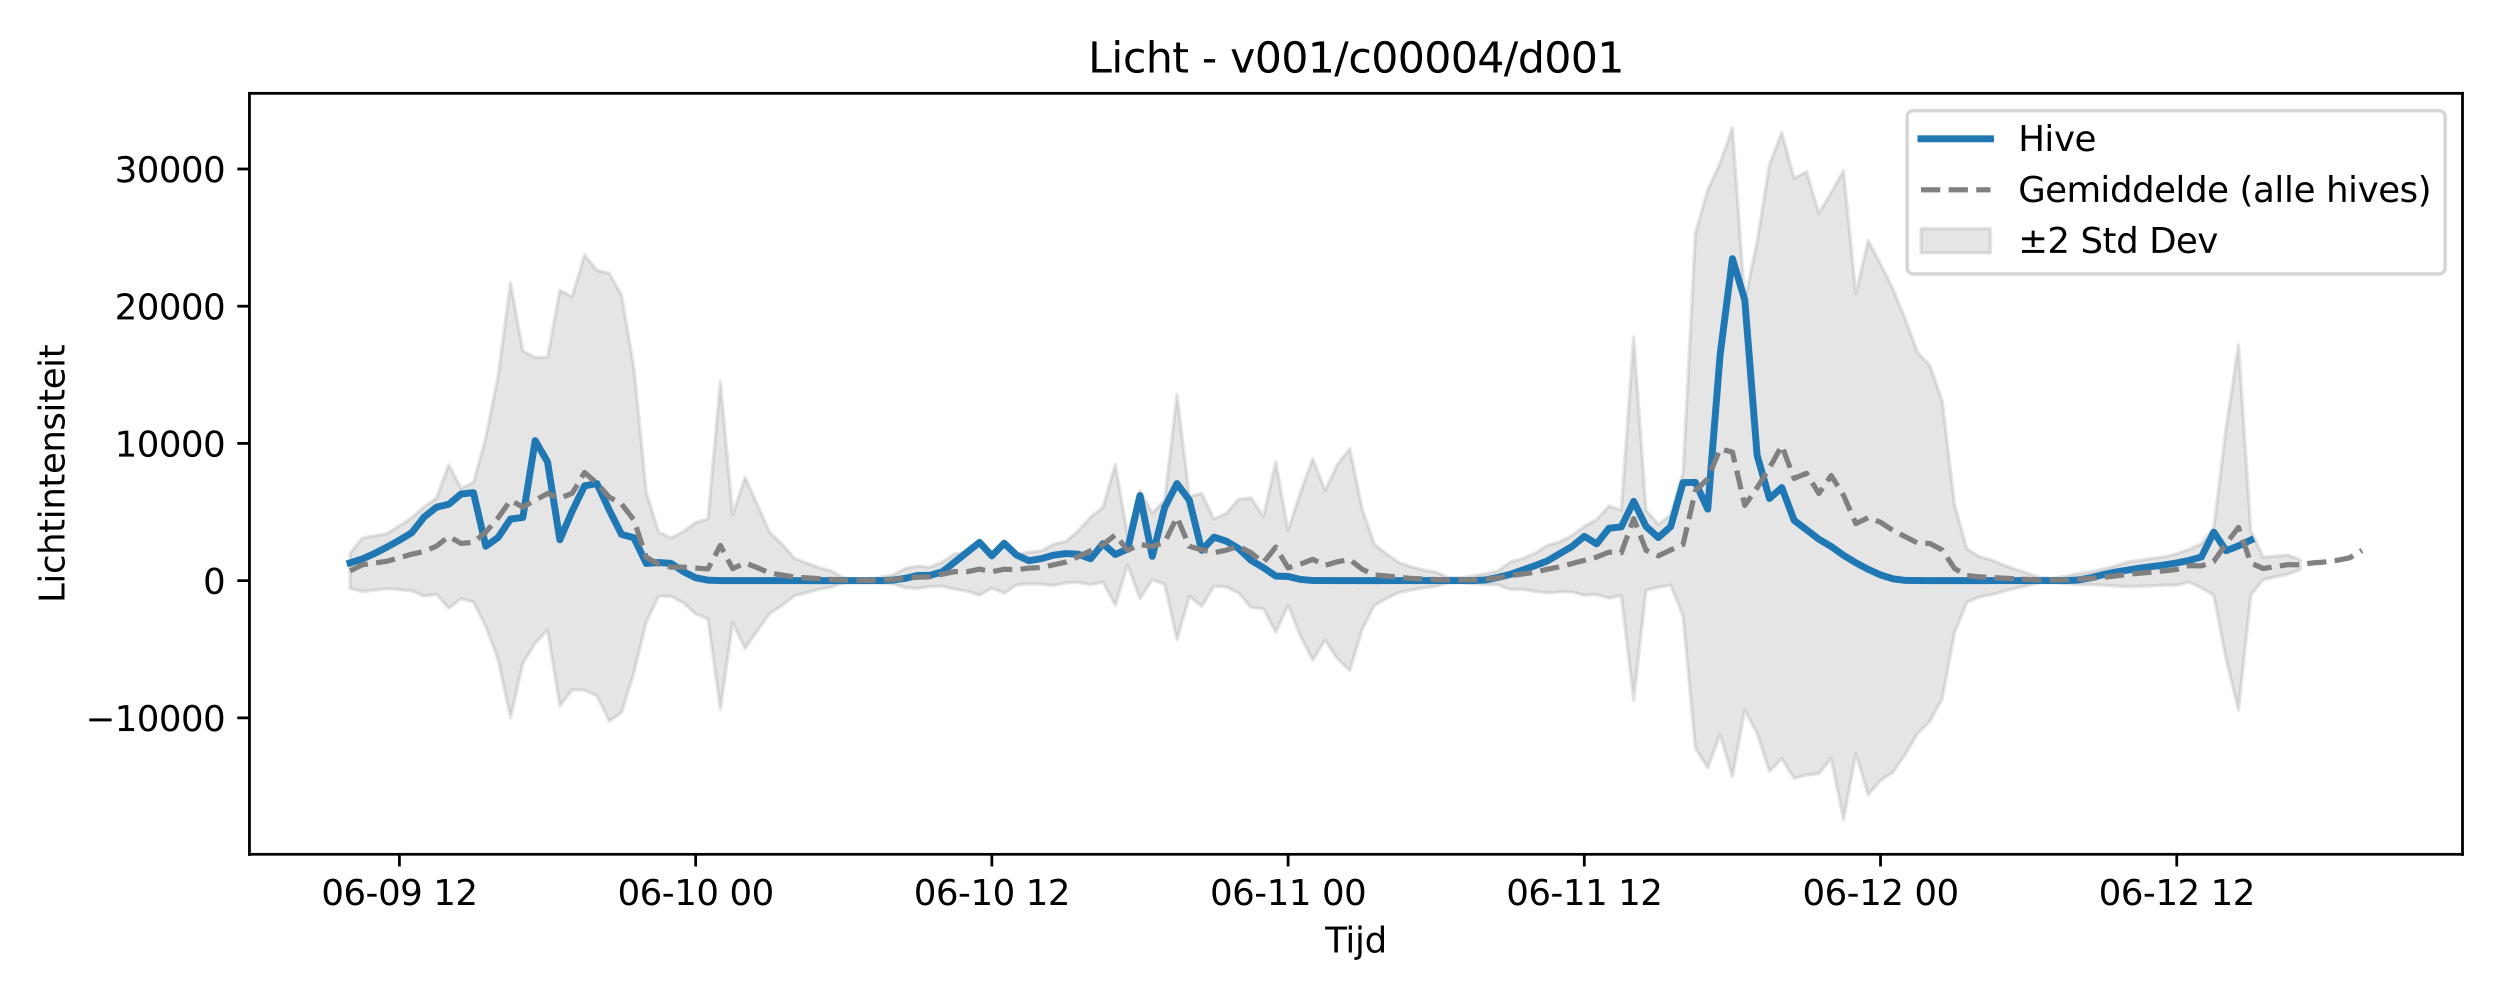 <?xml version="1.0" encoding="utf-8" standalone="no"?>
<!DOCTYPE svg PUBLIC "-//W3C//DTD SVG 1.1//EN"
  "http://www.w3.org/Graphics/SVG/1.1/DTD/svg11.dtd">
<svg xmlns:xlink="http://www.w3.org/1999/xlink" width="720pt" height="288pt" viewBox="0 0 720 288" xmlns="http://www.w3.org/2000/svg" version="1.1">
 <defs>
  <style type="text/css">*{stroke-linejoin: round; stroke-linecap: butt}</style>
 </defs>
 <g id="figure_1">
  <g id="patch_1">
   <path d="M 0 288 
L 720 288 
L 720 0 
L 0 0 
z
" style="fill: #ffffff"/>
  </g>
  <g id="axes_1">
   <g id="patch_2">
    <path d="M 71.84 246.04 
L 709.2 246.04 
L 709.2 26.88 
L 71.84 26.88 
z
" style="fill: #ffffff"/>
   </g>
   <g id="FillBetweenPolyCollection_1">
    <defs>
     <path id="mada07ff67b" d="M 100.811 -128.618 
L 100.811 -118.553 
L 104.366 -117.66 
L 107.92 -118.062 
L 111.475 -118.404 
L 115.03 -118.17 
L 118.584 -117.842 
L 122.139 -116.323 
L 125.694 -116.858 
L 129.249 -112.813 
L 132.803 -115.601 
L 136.358 -114.621 
L 139.913 -107.516 
L 143.467 -98.007 
L 147.022 -81.301 
L 150.577 -96.968 
L 154.132 -102.759 
L 157.686 -106.575 
L 161.241 -84.689 
L 164.796 -89.339 
L 168.35 -89.216 
L 171.905 -87.573 
L 175.46 -80.332 
L 179.015 -82.809 
L 182.569 -94.296 
L 186.124 -108.825 
L 189.679 -116.256 
L 193.233 -116.268 
L 196.788 -114.409 
L 200.343 -111.232 
L 203.898 -109.732 
L 207.452 -83.785 
L 211.007 -108.635 
L 214.562 -101.252 
L 218.116 -106.351 
L 221.671 -111.32 
L 225.226 -113.618 
L 228.781 -116.384 
L 232.335 -117.323 
L 235.89 -118.284 
L 239.445 -118.949 
L 242.999 -120.265 
L 246.554 -120.665 
L 250.109 -120.515 
L 253.664 -120.106 
L 257.218 -119.78 
L 260.773 -118.713 
L 264.328 -118.544 
L 267.882 -119.074 
L 271.437 -119.181 
L 274.992 -118.316 
L 278.547 -117.759 
L 282.101 -116.568 
L 285.656 -118.663 
L 289.211 -117.148 
L 292.765 -119.533 
L 296.32 -119.796 
L 299.875 -119.753 
L 303.43 -119.366 
L 306.984 -120.15 
L 310.539 -120.284 
L 314.094 -119.636 
L 317.648 -120.352 
L 321.203 -113.669 
L 324.758 -125.321 
L 328.313 -115.589 
L 331.867 -120.995 
L 335.422 -119.711 
L 338.977 -103.768 
L 342.531 -116.313 
L 346.086 -113.395 
L 349.641 -119.156 
L 353.196 -118.956 
L 356.75 -117.203 
L 360.305 -112.973 
L 363.86 -112.69 
L 367.414 -105.928 
L 370.969 -113.674 
L 374.524 -104.868 
L 378.079 -97.905 
L 381.633 -103.635 
L 385.188 -98.203 
L 388.743 -94.904 
L 392.297 -106.728 
L 395.852 -113.658 
L 399.407 -115.709 
L 402.961 -117.357 
L 406.516 -118.071 
L 410.071 -118.718 
L 413.626 -119.13 
L 417.18 -120.244 
L 420.735 -120.297 
L 424.29 -119.891 
L 427.844 -119.635 
L 431.399 -119.537 
L 434.954 -118.25 
L 438.509 -118.256 
L 442.063 -117.683 
L 445.618 -117.222 
L 449.173 -117.522 
L 452.727 -117.557 
L 456.282 -116.569 
L 459.837 -116.745 
L 463.392 -115.696 
L 466.946 -116.514 
L 470.501 -86.362 
L 474.056 -118.044 
L 477.61 -118.854 
L 481.165 -119.461 
L 484.72 -110.591 
L 488.275 -72.503 
L 491.829 -66.881 
L 495.384 -76.47 
L 498.939 -64.392 
L 502.493 -83.495 
L 506.048 -76.757 
L 509.603 -65.857 
L 513.158 -69.492 
L 516.712 -63.813 
L 520.267 -64.791 
L 523.822 -65.173 
L 527.376 -69.572 
L 530.931 -51.922 
L 534.486 -70.927 
L 538.041 -59.123 
L 541.595 -63.233 
L 545.15 -65.597 
L 548.705 -70.747 
L 552.259 -76.752 
L 555.814 -80.268 
L 559.369 -86.766 
L 562.924 -105.938 
L 566.478 -114.533 
L 570.033 -116.061 
L 573.588 -116.709 
L 577.142 -117.748 
L 580.697 -118.6 
L 584.252 -119.431 
L 587.807 -120.247 
L 591.361 -120.376 
L 594.916 -119.915 
L 598.471 -119.635 
L 602.025 -119.608 
L 605.58 -119.455 
L 609.135 -119.24 
L 612.69 -119.054 
L 616.244 -119.139 
L 619.799 -119.262 
L 623.354 -119.507 
L 626.908 -119.439 
L 630.463 -120.391 
L 634.018 -118.659 
L 637.573 -116.569 
L 641.127 -98.083 
L 644.682 -83.537 
L 648.237 -116.624 
L 651.791 -121.048 
L 655.346 -121.898 
L 658.901 -122.577 
L 662.456 -123.984 
L 662.456 -126.732 
L 662.456 -126.732 
L 658.901 -128.166 
L 655.346 -127.836 
L 651.791 -127.497 
L 648.237 -135.08 
L 644.682 -188.688 
L 641.127 -164.806 
L 637.573 -136.071 
L 634.018 -131.391 
L 630.463 -129.813 
L 626.908 -128.544 
L 623.354 -127.644 
L 619.799 -127.197 
L 616.244 -126.594 
L 612.69 -126.119 
L 609.135 -124.944 
L 605.58 -124.093 
L 602.025 -123.247 
L 598.471 -122.781 
L 594.916 -122.061 
L 591.361 -121.453 
L 587.807 -121.613 
L 584.252 -122.753 
L 580.697 -123.965 
L 577.142 -125.214 
L 573.588 -126.737 
L 570.033 -127.687 
L 566.478 -129.929 
L 562.924 -142.568 
L 559.369 -172.483 
L 555.814 -182.667 
L 552.259 -186.506 
L 548.705 -196.104 
L 545.15 -204.88 
L 541.595 -211.941 
L 538.041 -218.704 
L 534.486 -203.494 
L 530.931 -238.794 
L 527.376 -232.511 
L 523.822 -226.569 
L 520.267 -238.579 
L 516.712 -236.599 
L 513.158 -249.809 
L 509.603 -240.629 
L 506.048 -218.347 
L 502.493 -201.383 
L 498.939 -251.158 
L 495.384 -241.03 
L 491.829 -233.328 
L 488.275 -220.851 
L 484.72 -151.782 
L 481.165 -139.776 
L 477.61 -136.964 
L 474.056 -141.01 
L 470.501 -190.943 
L 466.946 -141.087 
L 463.392 -142.257 
L 459.837 -138.391 
L 456.282 -136.416 
L 452.727 -133.79 
L 449.173 -131.968 
L 445.618 -130.89 
L 442.063 -128.692 
L 438.509 -127.137 
L 434.954 -126.167 
L 431.399 -123.507 
L 427.844 -122.76 
L 424.29 -122.122 
L 420.735 -121.555 
L 417.18 -121.651 
L 413.626 -123.2 
L 410.071 -123.793 
L 406.516 -124.74 
L 402.961 -125.947 
L 399.407 -128.44 
L 395.852 -131.211 
L 392.297 -141.386 
L 388.743 -158.827 
L 385.188 -154.246 
L 381.633 -146.726 
L 378.079 -155.893 
L 374.524 -146.22 
L 370.969 -135.236 
L 367.414 -154.937 
L 363.86 -139.243 
L 360.305 -144.595 
L 356.75 -144.249 
L 353.196 -140.149 
L 349.641 -138.518 
L 346.086 -145.912 
L 342.531 -144.991 
L 338.977 -174.309 
L 335.422 -143.999 
L 331.867 -140.229 
L 328.313 -146.783 
L 324.758 -133.711 
L 321.203 -154.253 
L 317.648 -141.842 
L 314.094 -139.089 
L 310.539 -135.083 
L 306.984 -132.103 
L 303.43 -131.243 
L 299.875 -129.313 
L 296.32 -128.977 
L 292.765 -128.276 
L 289.211 -130.97 
L 285.656 -128.018 
L 282.101 -131.621 
L 278.547 -128.949 
L 274.992 -128.46 
L 271.437 -126.133 
L 267.882 -124.674 
L 264.328 -124.971 
L 260.773 -124.327 
L 257.218 -122.395 
L 253.664 -121.778 
L 250.109 -121.162 
L 246.554 -120.973 
L 242.999 -121.556 
L 239.445 -123.54 
L 235.89 -124.545 
L 232.335 -125.837 
L 228.781 -127.213 
L 225.226 -131.268 
L 221.671 -134.643 
L 218.116 -142.66 
L 214.562 -150.548 
L 211.007 -139.777 
L 207.452 -178.04 
L 203.898 -138.544 
L 200.343 -137.52 
L 196.788 -134.947 
L 193.233 -133.043 
L 189.679 -134.782 
L 186.124 -146.193 
L 182.569 -182.143 
L 179.015 -202.944 
L 175.46 -209.273 
L 171.905 -210.144 
L 168.35 -214.612 
L 164.796 -202.549 
L 161.241 -204.363 
L 157.686 -185.18 
L 154.132 -184.973 
L 150.577 -186.962 
L 147.022 -206.527 
L 143.467 -179.765 
L 139.913 -162.011 
L 136.358 -148.994 
L 132.803 -147.387 
L 129.249 -154.165 
L 125.694 -144.556 
L 122.139 -142.025 
L 118.584 -138.918 
L 115.03 -136.577 
L 111.475 -134.333 
L 107.92 -133.733 
L 104.366 -133.042 
L 100.811 -128.618 
z
" style="stroke: #808080; stroke-opacity: 0.2"/>
    </defs>
    <g clip-path="url(#p027ef85bd9)">
     <use xlink:href="#mada07ff67b" x="0" y="288" style="fill: #808080; fill-opacity: 0.2; stroke: #808080; stroke-opacity: 0.2"/>
    </g>
   </g>
   <g id="matplotlib.axis_1">
    <g id="xtick_1">
     <g id="line2d_1">
      <defs>
       <path id="m62db9a29a4" d="M 0 0 
L 0 3.5 
" style="stroke: #000000; stroke-width: 0.8"/>
      </defs>
      <g>
       <use xlink:href="#m62db9a29a4" x="115.03" y="246.04" style="stroke: #000000; stroke-width: 0.8"/>
      </g>
     </g>
     <g id="text_1">
      <!-- 06-09 12 -->
      <g transform="translate(92.549 260.638) scale(0.1 -0.1)">
       <defs>
        <path id="DejaVuSans-30" d="M 2034 4250 
Q 1547 4250 1301 3770 
Q 1056 3291 1056 2328 
Q 1056 1369 1301 889 
Q 1547 409 2034 409 
Q 2525 409 2770 889 
Q 3016 1369 3016 2328 
Q 3016 3291 2770 3770 
Q 2525 4250 2034 4250 
z
M 2034 4750 
Q 2819 4750 3233 4129 
Q 3647 3509 3647 2328 
Q 3647 1150 3233 529 
Q 2819 -91 2034 -91 
Q 1250 -91 836 529 
Q 422 1150 422 2328 
Q 422 3509 836 4129 
Q 1250 4750 2034 4750 
z
" transform="scale(0.016)"/>
        <path id="DejaVuSans-36" d="M 2113 2584 
Q 1688 2584 1439 2293 
Q 1191 2003 1191 1497 
Q 1191 994 1439 701 
Q 1688 409 2113 409 
Q 2538 409 2786 701 
Q 3034 994 3034 1497 
Q 3034 2003 2786 2293 
Q 2538 2584 2113 2584 
z
M 3366 4563 
L 3366 3988 
Q 3128 4100 2886 4159 
Q 2644 4219 2406 4219 
Q 1781 4219 1451 3797 
Q 1122 3375 1075 2522 
Q 1259 2794 1537 2939 
Q 1816 3084 2150 3084 
Q 2853 3084 3261 2657 
Q 3669 2231 3669 1497 
Q 3669 778 3244 343 
Q 2819 -91 2113 -91 
Q 1303 -91 875 529 
Q 447 1150 447 2328 
Q 447 3434 972 4092 
Q 1497 4750 2381 4750 
Q 2619 4750 2861 4703 
Q 3103 4656 3366 4563 
z
" transform="scale(0.016)"/>
        <path id="DejaVuSans-2d" d="M 313 2009 
L 1997 2009 
L 1997 1497 
L 313 1497 
L 313 2009 
z
" transform="scale(0.016)"/>
        <path id="DejaVuSans-39" d="M 703 97 
L 703 672 
Q 941 559 1184 500 
Q 1428 441 1663 441 
Q 2288 441 2617 861 
Q 2947 1281 2994 2138 
Q 2813 1869 2534 1725 
Q 2256 1581 1919 1581 
Q 1219 1581 811 2004 
Q 403 2428 403 3163 
Q 403 3881 828 4315 
Q 1253 4750 1959 4750 
Q 2769 4750 3195 4129 
Q 3622 3509 3622 2328 
Q 3622 1225 3098 567 
Q 2575 -91 1691 -91 
Q 1453 -91 1209 -44 
Q 966 3 703 97 
z
M 1959 2075 
Q 2384 2075 2632 2365 
Q 2881 2656 2881 3163 
Q 2881 3666 2632 3958 
Q 2384 4250 1959 4250 
Q 1534 4250 1286 3958 
Q 1038 3666 1038 3163 
Q 1038 2656 1286 2365 
Q 1534 2075 1959 2075 
z
" transform="scale(0.016)"/>
        <path id="DejaVuSans-20" transform="scale(0.016)"/>
        <path id="DejaVuSans-31" d="M 794 531 
L 1825 531 
L 1825 4091 
L 703 3866 
L 703 4441 
L 1819 4666 
L 2450 4666 
L 2450 531 
L 3481 531 
L 3481 0 
L 794 0 
L 794 531 
z
" transform="scale(0.016)"/>
        <path id="DejaVuSans-32" d="M 1228 531 
L 3431 531 
L 3431 0 
L 469 0 
L 469 531 
Q 828 903 1448 1529 
Q 2069 2156 2228 2338 
Q 2531 2678 2651 2914 
Q 2772 3150 2772 3378 
Q 2772 3750 2511 3984 
Q 2250 4219 1831 4219 
Q 1534 4219 1204 4116 
Q 875 4013 500 3803 
L 500 4441 
Q 881 4594 1212 4672 
Q 1544 4750 1819 4750 
Q 2544 4750 2975 4387 
Q 3406 4025 3406 3419 
Q 3406 3131 3298 2873 
Q 3191 2616 2906 2266 
Q 2828 2175 2409 1742 
Q 1991 1309 1228 531 
z
" transform="scale(0.016)"/>
       </defs>
       <use xlink:href="#DejaVuSans-30"/>
       <use xlink:href="#DejaVuSans-36" transform="translate(63.623 0)"/>
       <use xlink:href="#DejaVuSans-2d" transform="translate(127.246 0)"/>
       <use xlink:href="#DejaVuSans-30" transform="translate(163.33 0)"/>
       <use xlink:href="#DejaVuSans-39" transform="translate(226.953 0)"/>
       <use xlink:href="#DejaVuSans-20" transform="translate(290.576 0)"/>
       <use xlink:href="#DejaVuSans-31" transform="translate(322.363 0)"/>
       <use xlink:href="#DejaVuSans-32" transform="translate(385.986 0)"/>
      </g>
     </g>
    </g>
    <g id="xtick_2">
     <g id="line2d_2">
      <g>
       <use xlink:href="#m62db9a29a4" x="200.343" y="246.04" style="stroke: #000000; stroke-width: 0.8"/>
      </g>
     </g>
     <g id="text_2">
      <!-- 06-10 00 -->
      <g transform="translate(177.862 260.638) scale(0.1 -0.1)">
       <use xlink:href="#DejaVuSans-30"/>
       <use xlink:href="#DejaVuSans-36" transform="translate(63.623 0)"/>
       <use xlink:href="#DejaVuSans-2d" transform="translate(127.246 0)"/>
       <use xlink:href="#DejaVuSans-31" transform="translate(163.33 0)"/>
       <use xlink:href="#DejaVuSans-30" transform="translate(226.953 0)"/>
       <use xlink:href="#DejaVuSans-20" transform="translate(290.576 0)"/>
       <use xlink:href="#DejaVuSans-30" transform="translate(322.363 0)"/>
       <use xlink:href="#DejaVuSans-30" transform="translate(385.986 0)"/>
      </g>
     </g>
    </g>
    <g id="xtick_3">
     <g id="line2d_3">
      <g>
       <use xlink:href="#m62db9a29a4" x="285.656" y="246.04" style="stroke: #000000; stroke-width: 0.8"/>
      </g>
     </g>
     <g id="text_3">
      <!-- 06-10 12 -->
      <g transform="translate(263.176 260.638) scale(0.1 -0.1)">
       <use xlink:href="#DejaVuSans-30"/>
       <use xlink:href="#DejaVuSans-36" transform="translate(63.623 0)"/>
       <use xlink:href="#DejaVuSans-2d" transform="translate(127.246 0)"/>
       <use xlink:href="#DejaVuSans-31" transform="translate(163.33 0)"/>
       <use xlink:href="#DejaVuSans-30" transform="translate(226.953 0)"/>
       <use xlink:href="#DejaVuSans-20" transform="translate(290.576 0)"/>
       <use xlink:href="#DejaVuSans-31" transform="translate(322.363 0)"/>
       <use xlink:href="#DejaVuSans-32" transform="translate(385.986 0)"/>
      </g>
     </g>
    </g>
    <g id="xtick_4">
     <g id="line2d_4">
      <g>
       <use xlink:href="#m62db9a29a4" x="370.969" y="246.04" style="stroke: #000000; stroke-width: 0.8"/>
      </g>
     </g>
     <g id="text_4">
      <!-- 06-11 00 -->
      <g transform="translate(348.489 260.638) scale(0.1 -0.1)">
       <use xlink:href="#DejaVuSans-30"/>
       <use xlink:href="#DejaVuSans-36" transform="translate(63.623 0)"/>
       <use xlink:href="#DejaVuSans-2d" transform="translate(127.246 0)"/>
       <use xlink:href="#DejaVuSans-31" transform="translate(163.33 0)"/>
       <use xlink:href="#DejaVuSans-31" transform="translate(226.953 0)"/>
       <use xlink:href="#DejaVuSans-20" transform="translate(290.576 0)"/>
       <use xlink:href="#DejaVuSans-30" transform="translate(322.363 0)"/>
       <use xlink:href="#DejaVuSans-30" transform="translate(385.986 0)"/>
      </g>
     </g>
    </g>
    <g id="xtick_5">
     <g id="line2d_5">
      <g>
       <use xlink:href="#m62db9a29a4" x="456.282" y="246.04" style="stroke: #000000; stroke-width: 0.8"/>
      </g>
     </g>
     <g id="text_5">
      <!-- 06-11 12 -->
      <g transform="translate(433.802 260.638) scale(0.1 -0.1)">
       <use xlink:href="#DejaVuSans-30"/>
       <use xlink:href="#DejaVuSans-36" transform="translate(63.623 0)"/>
       <use xlink:href="#DejaVuSans-2d" transform="translate(127.246 0)"/>
       <use xlink:href="#DejaVuSans-31" transform="translate(163.33 0)"/>
       <use xlink:href="#DejaVuSans-31" transform="translate(226.953 0)"/>
       <use xlink:href="#DejaVuSans-20" transform="translate(290.576 0)"/>
       <use xlink:href="#DejaVuSans-31" transform="translate(322.363 0)"/>
       <use xlink:href="#DejaVuSans-32" transform="translate(385.986 0)"/>
      </g>
     </g>
    </g>
    <g id="xtick_6">
     <g id="line2d_6">
      <g>
       <use xlink:href="#m62db9a29a4" x="541.595" y="246.04" style="stroke: #000000; stroke-width: 0.8"/>
      </g>
     </g>
     <g id="text_6">
      <!-- 06-12 00 -->
      <g transform="translate(519.115 260.638) scale(0.1 -0.1)">
       <use xlink:href="#DejaVuSans-30"/>
       <use xlink:href="#DejaVuSans-36" transform="translate(63.623 0)"/>
       <use xlink:href="#DejaVuSans-2d" transform="translate(127.246 0)"/>
       <use xlink:href="#DejaVuSans-31" transform="translate(163.33 0)"/>
       <use xlink:href="#DejaVuSans-32" transform="translate(226.953 0)"/>
       <use xlink:href="#DejaVuSans-20" transform="translate(290.576 0)"/>
       <use xlink:href="#DejaVuSans-30" transform="translate(322.363 0)"/>
       <use xlink:href="#DejaVuSans-30" transform="translate(385.986 0)"/>
      </g>
     </g>
    </g>
    <g id="xtick_7">
     <g id="line2d_7">
      <g>
       <use xlink:href="#m62db9a29a4" x="626.908" y="246.04" style="stroke: #000000; stroke-width: 0.8"/>
      </g>
     </g>
     <g id="text_7">
      <!-- 06-12 12 -->
      <g transform="translate(604.428 260.638) scale(0.1 -0.1)">
       <use xlink:href="#DejaVuSans-30"/>
       <use xlink:href="#DejaVuSans-36" transform="translate(63.623 0)"/>
       <use xlink:href="#DejaVuSans-2d" transform="translate(127.246 0)"/>
       <use xlink:href="#DejaVuSans-31" transform="translate(163.33 0)"/>
       <use xlink:href="#DejaVuSans-32" transform="translate(226.953 0)"/>
       <use xlink:href="#DejaVuSans-20" transform="translate(290.576 0)"/>
       <use xlink:href="#DejaVuSans-31" transform="translate(322.363 0)"/>
       <use xlink:href="#DejaVuSans-32" transform="translate(385.986 0)"/>
      </g>
     </g>
    </g>
    <g id="text_8">
     <!-- Tijd -->
     <g transform="translate(381.67 274.317) scale(0.1 -0.1)">
      <defs>
       <path id="DejaVuSans-54" d="M -19 4666 
L 3928 4666 
L 3928 4134 
L 2272 4134 
L 2272 0 
L 1638 0 
L 1638 4134 
L -19 4134 
L -19 4666 
z
" transform="scale(0.016)"/>
       <path id="DejaVuSans-69" d="M 603 3500 
L 1178 3500 
L 1178 0 
L 603 0 
L 603 3500 
z
M 603 4863 
L 1178 4863 
L 1178 4134 
L 603 4134 
L 603 4863 
z
" transform="scale(0.016)"/>
       <path id="DejaVuSans-6a" d="M 603 3500 
L 1178 3500 
L 1178 -63 
Q 1178 -731 923 -1031 
Q 669 -1331 103 -1331 
L -116 -1331 
L -116 -844 
L 38 -844 
Q 366 -844 484 -692 
Q 603 -541 603 -63 
L 603 3500 
z
M 603 4863 
L 1178 4863 
L 1178 4134 
L 603 4134 
L 603 4863 
z
" transform="scale(0.016)"/>
       <path id="DejaVuSans-64" d="M 2906 2969 
L 2906 4863 
L 3481 4863 
L 3481 0 
L 2906 0 
L 2906 525 
Q 2725 213 2448 61 
Q 2172 -91 1784 -91 
Q 1150 -91 751 415 
Q 353 922 353 1747 
Q 353 2572 751 3078 
Q 1150 3584 1784 3584 
Q 2172 3584 2448 3432 
Q 2725 3281 2906 2969 
z
M 947 1747 
Q 947 1113 1208 752 
Q 1469 391 1925 391 
Q 2381 391 2643 752 
Q 2906 1113 2906 1747 
Q 2906 2381 2643 2742 
Q 2381 3103 1925 3103 
Q 1469 3103 1208 2742 
Q 947 2381 947 1747 
z
" transform="scale(0.016)"/>
      </defs>
      <use xlink:href="#DejaVuSans-54"/>
      <use xlink:href="#DejaVuSans-69" transform="translate(57.959 0)"/>
      <use xlink:href="#DejaVuSans-6a" transform="translate(85.742 0)"/>
      <use xlink:href="#DejaVuSans-64" transform="translate(113.525 0)"/>
     </g>
    </g>
   </g>
   <g id="matplotlib.axis_2">
    <g id="ytick_1">
     <g id="line2d_8">
      <defs>
       <path id="mab4de770a0" d="M 0 0 
L -3.5 0 
" style="stroke: #000000; stroke-width: 0.8"/>
      </defs>
      <g>
       <use xlink:href="#mab4de770a0" x="71.84" y="206.743" style="stroke: #000000; stroke-width: 0.8"/>
      </g>
     </g>
     <g id="text_9">
      <!-- −10000 -->
      <g transform="translate(24.648 210.542) scale(0.1 -0.1)">
       <defs>
        <path id="DejaVuSans-2212" d="M 678 2272 
L 4684 2272 
L 4684 1741 
L 678 1741 
L 678 2272 
z
" transform="scale(0.016)"/>
       </defs>
       <use xlink:href="#DejaVuSans-2212"/>
       <use xlink:href="#DejaVuSans-31" transform="translate(83.789 0)"/>
       <use xlink:href="#DejaVuSans-30" transform="translate(147.412 0)"/>
       <use xlink:href="#DejaVuSans-30" transform="translate(211.035 0)"/>
       <use xlink:href="#DejaVuSans-30" transform="translate(274.658 0)"/>
       <use xlink:href="#DejaVuSans-30" transform="translate(338.281 0)"/>
      </g>
     </g>
    </g>
    <g id="ytick_2">
     <g id="line2d_9">
      <g>
       <use xlink:href="#mab4de770a0" x="71.84" y="167.224" style="stroke: #000000; stroke-width: 0.8"/>
      </g>
     </g>
     <g id="text_10">
      <!-- 0 -->
      <g transform="translate(58.477 171.024) scale(0.1 -0.1)">
       <use xlink:href="#DejaVuSans-30"/>
      </g>
     </g>
    </g>
    <g id="ytick_3">
     <g id="line2d_10">
      <g>
       <use xlink:href="#mab4de770a0" x="71.84" y="127.706" style="stroke: #000000; stroke-width: 0.8"/>
      </g>
     </g>
     <g id="text_11">
      <!-- 10000 -->
      <g transform="translate(33.028 131.505) scale(0.1 -0.1)">
       <use xlink:href="#DejaVuSans-31"/>
       <use xlink:href="#DejaVuSans-30" transform="translate(63.623 0)"/>
       <use xlink:href="#DejaVuSans-30" transform="translate(127.246 0)"/>
       <use xlink:href="#DejaVuSans-30" transform="translate(190.869 0)"/>
       <use xlink:href="#DejaVuSans-30" transform="translate(254.492 0)"/>
      </g>
     </g>
    </g>
    <g id="ytick_4">
     <g id="line2d_11">
      <g>
       <use xlink:href="#mab4de770a0" x="71.84" y="88.187" style="stroke: #000000; stroke-width: 0.8"/>
      </g>
     </g>
     <g id="text_12">
      <!-- 20000 -->
      <g transform="translate(33.028 91.986) scale(0.1 -0.1)">
       <use xlink:href="#DejaVuSans-32"/>
       <use xlink:href="#DejaVuSans-30" transform="translate(63.623 0)"/>
       <use xlink:href="#DejaVuSans-30" transform="translate(127.246 0)"/>
       <use xlink:href="#DejaVuSans-30" transform="translate(190.869 0)"/>
       <use xlink:href="#DejaVuSans-30" transform="translate(254.492 0)"/>
      </g>
     </g>
    </g>
    <g id="ytick_5">
     <g id="line2d_12">
      <g>
       <use xlink:href="#mab4de770a0" x="71.84" y="48.669" style="stroke: #000000; stroke-width: 0.8"/>
      </g>
     </g>
     <g id="text_13">
      <!-- 30000 -->
      <g transform="translate(33.028 52.468) scale(0.1 -0.1)">
       <defs>
        <path id="DejaVuSans-33" d="M 2597 2516 
Q 3050 2419 3304 2112 
Q 3559 1806 3559 1356 
Q 3559 666 3084 287 
Q 2609 -91 1734 -91 
Q 1441 -91 1130 -33 
Q 819 25 488 141 
L 488 750 
Q 750 597 1062 519 
Q 1375 441 1716 441 
Q 2309 441 2620 675 
Q 2931 909 2931 1356 
Q 2931 1769 2642 2001 
Q 2353 2234 1838 2234 
L 1294 2234 
L 1294 2753 
L 1863 2753 
Q 2328 2753 2575 2939 
Q 2822 3125 2822 3475 
Q 2822 3834 2567 4026 
Q 2313 4219 1838 4219 
Q 1578 4219 1281 4162 
Q 984 4106 628 3988 
L 628 4550 
Q 988 4650 1302 4700 
Q 1616 4750 1894 4750 
Q 2613 4750 3031 4423 
Q 3450 4097 3450 3541 
Q 3450 3153 3228 2886 
Q 3006 2619 2597 2516 
z
" transform="scale(0.016)"/>
       </defs>
       <use xlink:href="#DejaVuSans-33"/>
       <use xlink:href="#DejaVuSans-30" transform="translate(63.623 0)"/>
       <use xlink:href="#DejaVuSans-30" transform="translate(127.246 0)"/>
       <use xlink:href="#DejaVuSans-30" transform="translate(190.869 0)"/>
       <use xlink:href="#DejaVuSans-30" transform="translate(254.492 0)"/>
      </g>
     </g>
    </g>
    <g id="text_14">
     <!-- Lichtintensiteit -->
     <g transform="translate(18.568 173.656) rotate(-90) scale(0.1 -0.1)">
      <defs>
       <path id="DejaVuSans-4c" d="M 628 4666 
L 1259 4666 
L 1259 531 
L 3531 531 
L 3531 0 
L 628 0 
L 628 4666 
z
" transform="scale(0.016)"/>
       <path id="DejaVuSans-63" d="M 3122 3366 
L 3122 2828 
Q 2878 2963 2633 3030 
Q 2388 3097 2138 3097 
Q 1578 3097 1268 2742 
Q 959 2388 959 1747 
Q 959 1106 1268 751 
Q 1578 397 2138 397 
Q 2388 397 2633 464 
Q 2878 531 3122 666 
L 3122 134 
Q 2881 22 2623 -34 
Q 2366 -91 2075 -91 
Q 1284 -91 818 406 
Q 353 903 353 1747 
Q 353 2603 823 3093 
Q 1294 3584 2113 3584 
Q 2378 3584 2631 3529 
Q 2884 3475 3122 3366 
z
" transform="scale(0.016)"/>
       <path id="DejaVuSans-68" d="M 3513 2113 
L 3513 0 
L 2938 0 
L 2938 2094 
Q 2938 2591 2744 2837 
Q 2550 3084 2163 3084 
Q 1697 3084 1428 2787 
Q 1159 2491 1159 1978 
L 1159 0 
L 581 0 
L 581 4863 
L 1159 4863 
L 1159 2956 
Q 1366 3272 1645 3428 
Q 1925 3584 2291 3584 
Q 2894 3584 3203 3211 
Q 3513 2838 3513 2113 
z
" transform="scale(0.016)"/>
       <path id="DejaVuSans-74" d="M 1172 4494 
L 1172 3500 
L 2356 3500 
L 2356 3053 
L 1172 3053 
L 1172 1153 
Q 1172 725 1289 603 
Q 1406 481 1766 481 
L 2356 481 
L 2356 0 
L 1766 0 
Q 1100 0 847 248 
Q 594 497 594 1153 
L 594 3053 
L 172 3053 
L 172 3500 
L 594 3500 
L 594 4494 
L 1172 4494 
z
" transform="scale(0.016)"/>
       <path id="DejaVuSans-6e" d="M 3513 2113 
L 3513 0 
L 2938 0 
L 2938 2094 
Q 2938 2591 2744 2837 
Q 2550 3084 2163 3084 
Q 1697 3084 1428 2787 
Q 1159 2491 1159 1978 
L 1159 0 
L 581 0 
L 581 3500 
L 1159 3500 
L 1159 2956 
Q 1366 3272 1645 3428 
Q 1925 3584 2291 3584 
Q 2894 3584 3203 3211 
Q 3513 2838 3513 2113 
z
" transform="scale(0.016)"/>
       <path id="DejaVuSans-65" d="M 3597 1894 
L 3597 1613 
L 953 1613 
Q 991 1019 1311 708 
Q 1631 397 2203 397 
Q 2534 397 2845 478 
Q 3156 559 3463 722 
L 3463 178 
Q 3153 47 2828 -22 
Q 2503 -91 2169 -91 
Q 1331 -91 842 396 
Q 353 884 353 1716 
Q 353 2575 817 3079 
Q 1281 3584 2069 3584 
Q 2775 3584 3186 3129 
Q 3597 2675 3597 1894 
z
M 3022 2063 
Q 3016 2534 2758 2815 
Q 2500 3097 2075 3097 
Q 1594 3097 1305 2825 
Q 1016 2553 972 2059 
L 3022 2063 
z
" transform="scale(0.016)"/>
       <path id="DejaVuSans-73" d="M 2834 3397 
L 2834 2853 
Q 2591 2978 2328 3040 
Q 2066 3103 1784 3103 
Q 1356 3103 1142 2972 
Q 928 2841 928 2578 
Q 928 2378 1081 2264 
Q 1234 2150 1697 2047 
L 1894 2003 
Q 2506 1872 2764 1633 
Q 3022 1394 3022 966 
Q 3022 478 2636 193 
Q 2250 -91 1575 -91 
Q 1294 -91 989 -36 
Q 684 19 347 128 
L 347 722 
Q 666 556 975 473 
Q 1284 391 1588 391 
Q 1994 391 2212 530 
Q 2431 669 2431 922 
Q 2431 1156 2273 1281 
Q 2116 1406 1581 1522 
L 1381 1569 
Q 847 1681 609 1914 
Q 372 2147 372 2553 
Q 372 3047 722 3315 
Q 1072 3584 1716 3584 
Q 2034 3584 2315 3537 
Q 2597 3491 2834 3397 
z
" transform="scale(0.016)"/>
      </defs>
      <use xlink:href="#DejaVuSans-4c"/>
      <use xlink:href="#DejaVuSans-69" transform="translate(55.713 0)"/>
      <use xlink:href="#DejaVuSans-63" transform="translate(83.496 0)"/>
      <use xlink:href="#DejaVuSans-68" transform="translate(138.477 0)"/>
      <use xlink:href="#DejaVuSans-74" transform="translate(201.855 0)"/>
      <use xlink:href="#DejaVuSans-69" transform="translate(241.064 0)"/>
      <use xlink:href="#DejaVuSans-6e" transform="translate(268.848 0)"/>
      <use xlink:href="#DejaVuSans-74" transform="translate(332.227 0)"/>
      <use xlink:href="#DejaVuSans-65" transform="translate(371.436 0)"/>
      <use xlink:href="#DejaVuSans-6e" transform="translate(432.959 0)"/>
      <use xlink:href="#DejaVuSans-73" transform="translate(496.338 0)"/>
      <use xlink:href="#DejaVuSans-69" transform="translate(548.438 0)"/>
      <use xlink:href="#DejaVuSans-74" transform="translate(576.221 0)"/>
      <use xlink:href="#DejaVuSans-65" transform="translate(615.43 0)"/>
      <use xlink:href="#DejaVuSans-69" transform="translate(676.953 0)"/>
      <use xlink:href="#DejaVuSans-74" transform="translate(704.736 0)"/>
     </g>
    </g>
   </g>
   <g id="line2d_13">
    <path d="M 100.811 162.11 
L 104.366 160.969 
L 107.92 159.378 
L 111.475 157.547 
L 115.03 155.574 
L 118.584 153.435 
L 122.139 148.91 
L 125.694 146.075 
L 129.249 145.233 
L 132.803 142.259 
L 136.358 141.889 
L 139.913 157.3 
L 143.467 154.776 
L 147.022 149.477 
L 150.577 149.033 
L 154.132 126.894 
L 157.686 133.015 
L 161.241 155.456 
L 164.796 147.22 
L 168.35 139.929 
L 171.905 139.263 
L 175.46 146.865 
L 179.015 153.911 
L 182.569 154.865 
L 186.124 162.287 
L 189.679 162.003 
L 193.233 162.252 
L 196.788 164.615 
L 200.343 166.397 
L 203.898 167.087 
L 207.452 167.216 
L 250.109 167.224 
L 253.664 167.214 
L 257.218 167.073 
L 260.773 166.551 
L 264.328 165.713 
L 267.882 165.704 
L 271.437 164.656 
L 282.101 156.203 
L 285.656 160.074 
L 289.211 156.457 
L 292.765 159.856 
L 296.32 161.472 
L 299.875 160.904 
L 303.43 159.878 
L 306.984 159.426 
L 310.539 159.611 
L 314.094 160.931 
L 317.648 156.581 
L 321.203 159.696 
L 324.758 158.123 
L 328.313 142.723 
L 331.867 160.226 
L 335.422 146.137 
L 338.977 139.277 
L 342.531 144.066 
L 346.086 158.484 
L 349.641 154.711 
L 353.196 155.851 
L 356.75 158.002 
L 360.305 161.379 
L 363.86 163.471 
L 367.414 165.913 
L 370.969 166.029 
L 374.524 166.875 
L 378.079 167.19 
L 392.297 167.224 
L 424.29 167.203 
L 427.844 167.032 
L 431.399 166.302 
L 434.954 165.413 
L 442.063 162.92 
L 445.618 161.552 
L 452.727 157.404 
L 456.282 154.462 
L 459.837 156.629 
L 463.392 152.132 
L 466.946 151.729 
L 470.501 144.394 
L 474.056 151.614 
L 477.61 154.811 
L 481.165 151.657 
L 484.72 138.983 
L 488.275 138.933 
L 491.829 146.628 
L 495.384 102.316 
L 498.939 74.49 
L 502.493 86.375 
L 506.048 131.111 
L 509.603 143.559 
L 513.158 140.425 
L 516.712 149.862 
L 523.822 155.271 
L 527.376 157.39 
L 530.931 159.917 
L 534.486 162.079 
L 538.041 163.98 
L 541.595 165.575 
L 545.15 166.696 
L 548.705 167.16 
L 555.814 167.224 
L 594.916 167.215 
L 598.471 167.049 
L 602.025 166.422 
L 605.58 165.533 
L 609.135 164.767 
L 616.244 163.627 
L 623.354 162.702 
L 626.908 162.127 
L 630.463 161.408 
L 634.018 160.398 
L 637.573 153.261 
L 641.127 158.602 
L 644.682 157.213 
L 648.237 155.54 
L 648.237 155.54 
" clip-path="url(#p027ef85bd9)" style="fill: none; stroke: #1f77b4; stroke-width: 2; stroke-linecap: square"/>
   </g>
   <g id="line2d_14">
    <path d="M 100.811 164.415 
L 104.366 162.649 
L 111.475 161.631 
L 118.584 159.62 
L 122.139 158.826 
L 125.694 157.293 
L 129.249 154.511 
L 132.803 156.506 
L 136.358 156.192 
L 139.913 153.236 
L 143.467 149.114 
L 147.022 144.086 
L 150.577 146.035 
L 157.686 142.123 
L 161.241 143.474 
L 164.796 142.056 
L 168.35 136.086 
L 171.905 139.142 
L 175.46 143.197 
L 179.015 145.123 
L 182.569 149.781 
L 186.124 160.491 
L 189.679 162.481 
L 193.233 163.344 
L 196.788 163.322 
L 203.898 163.862 
L 207.452 157.087 
L 211.007 163.794 
L 214.562 162.1 
L 218.116 163.494 
L 221.671 165.018 
L 228.781 166.201 
L 242.999 167.089 
L 250.109 167.162 
L 257.218 166.912 
L 260.773 166.48 
L 264.328 166.242 
L 267.882 166.126 
L 274.992 164.612 
L 278.547 164.646 
L 282.101 163.906 
L 285.656 164.659 
L 289.211 163.941 
L 292.765 164.096 
L 296.32 163.613 
L 299.875 163.467 
L 306.984 161.874 
L 310.539 160.317 
L 317.648 156.903 
L 321.203 154.039 
L 324.758 158.484 
L 328.313 156.814 
L 331.867 157.388 
L 335.422 156.145 
L 338.977 148.962 
L 342.531 157.348 
L 346.086 158.346 
L 349.641 159.163 
L 353.196 158.448 
L 356.75 157.274 
L 360.305 159.216 
L 363.86 162.034 
L 367.414 157.567 
L 370.969 163.545 
L 374.524 162.456 
L 378.079 161.101 
L 381.633 162.819 
L 385.188 161.776 
L 388.743 161.135 
L 392.297 163.943 
L 395.852 165.566 
L 406.516 166.594 
L 417.18 167.052 
L 424.29 166.993 
L 427.844 166.802 
L 431.399 166.478 
L 434.954 165.792 
L 442.063 164.813 
L 445.618 163.944 
L 449.173 163.255 
L 459.837 160.432 
L 463.392 159.023 
L 466.946 159.199 
L 470.501 149.348 
L 474.056 158.473 
L 477.61 160.091 
L 481.165 158.381 
L 484.72 156.813 
L 488.275 141.323 
L 491.829 137.895 
L 495.384 129.25 
L 498.939 130.225 
L 502.493 145.561 
L 506.048 140.448 
L 509.603 134.757 
L 513.158 128.349 
L 516.712 137.794 
L 520.267 136.315 
L 523.822 142.129 
L 527.376 136.958 
L 530.931 142.642 
L 534.486 150.789 
L 538.041 149.086 
L 541.595 150.413 
L 545.15 152.761 
L 552.259 156.371 
L 555.814 156.533 
L 559.369 158.376 
L 562.924 163.747 
L 566.478 165.769 
L 570.033 166.126 
L 577.142 166.519 
L 587.807 167.07 
L 594.916 167.012 
L 602.025 166.573 
L 609.135 165.908 
L 612.69 165.413 
L 619.799 164.771 
L 626.908 164.009 
L 630.463 162.898 
L 634.018 162.975 
L 637.573 161.68 
L 641.127 156.555 
L 644.682 151.888 
L 648.237 162.148 
L 651.791 163.728 
L 658.901 162.629 
L 662.456 162.642 
L 666.01 162.117 
L 669.565 161.843 
L 673.12 161.361 
L 676.674 160.656 
L 680.229 158.499 
L 680.229 158.499 
" clip-path="url(#p027ef85bd9)" style="fill: none; stroke-dasharray: 5.55,2.4; stroke-dashoffset: 0; stroke: #808080; stroke-width: 1.5"/>
   </g>
   <g id="patch_3">
    <path d="M 71.84 246.04 
L 71.84 26.88 
" style="fill: none; stroke: #000000; stroke-width: 0.8; stroke-linejoin: miter; stroke-linecap: square"/>
   </g>
   <g id="patch_4">
    <path d="M 709.2 246.04 
L 709.2 26.88 
" style="fill: none; stroke: #000000; stroke-width: 0.8; stroke-linejoin: miter; stroke-linecap: square"/>
   </g>
   <g id="patch_5">
    <path d="M 71.84 246.04 
L 709.2 246.04 
" style="fill: none; stroke: #000000; stroke-width: 0.8; stroke-linejoin: miter; stroke-linecap: square"/>
   </g>
   <g id="patch_6">
    <path d="M 71.84 26.88 
L 709.2 26.88 
" style="fill: none; stroke: #000000; stroke-width: 0.8; stroke-linejoin: miter; stroke-linecap: square"/>
   </g>
   <g id="text_15">
    <!-- Licht - v001/c00004/d001 -->
    <g transform="translate(313.383 20.88) scale(0.12 -0.12)">
     <defs>
      <path id="DejaVuSans-76" d="M 191 3500 
L 800 3500 
L 1894 563 
L 2988 3500 
L 3597 3500 
L 2284 0 
L 1503 0 
L 191 3500 
z
" transform="scale(0.016)"/>
      <path id="DejaVuSans-2f" d="M 1625 4666 
L 2156 4666 
L 531 -594 
L 0 -594 
L 1625 4666 
z
" transform="scale(0.016)"/>
      <path id="DejaVuSans-34" d="M 2419 4116 
L 825 1625 
L 2419 1625 
L 2419 4116 
z
M 2253 4666 
L 3047 4666 
L 3047 1625 
L 3713 1625 
L 3713 1100 
L 3047 1100 
L 3047 0 
L 2419 0 
L 2419 1100 
L 313 1100 
L 313 1709 
L 2253 4666 
z
" transform="scale(0.016)"/>
     </defs>
     <use xlink:href="#DejaVuSans-4c"/>
     <use xlink:href="#DejaVuSans-69" transform="translate(55.713 0)"/>
     <use xlink:href="#DejaVuSans-63" transform="translate(83.496 0)"/>
     <use xlink:href="#DejaVuSans-68" transform="translate(138.477 0)"/>
     <use xlink:href="#DejaVuSans-74" transform="translate(201.855 0)"/>
     <use xlink:href="#DejaVuSans-20" transform="translate(241.064 0)"/>
     <use xlink:href="#DejaVuSans-2d" transform="translate(272.852 0)"/>
     <use xlink:href="#DejaVuSans-20" transform="translate(308.936 0)"/>
     <use xlink:href="#DejaVuSans-76" transform="translate(340.723 0)"/>
     <use xlink:href="#DejaVuSans-30" transform="translate(399.902 0)"/>
     <use xlink:href="#DejaVuSans-30" transform="translate(463.525 0)"/>
     <use xlink:href="#DejaVuSans-31" transform="translate(527.148 0)"/>
     <use xlink:href="#DejaVuSans-2f" transform="translate(590.771 0)"/>
     <use xlink:href="#DejaVuSans-63" transform="translate(624.463 0)"/>
     <use xlink:href="#DejaVuSans-30" transform="translate(679.443 0)"/>
     <use xlink:href="#DejaVuSans-30" transform="translate(743.066 0)"/>
     <use xlink:href="#DejaVuSans-30" transform="translate(806.689 0)"/>
     <use xlink:href="#DejaVuSans-30" transform="translate(870.312 0)"/>
     <use xlink:href="#DejaVuSans-34" transform="translate(933.936 0)"/>
     <use xlink:href="#DejaVuSans-2f" transform="translate(997.559 0)"/>
     <use xlink:href="#DejaVuSans-64" transform="translate(1031.25 0)"/>
     <use xlink:href="#DejaVuSans-30" transform="translate(1094.727 0)"/>
     <use xlink:href="#DejaVuSans-30" transform="translate(1158.35 0)"/>
     <use xlink:href="#DejaVuSans-31" transform="translate(1221.973 0)"/>
    </g>
   </g>
   <g id="legend_1">
    <g id="patch_7">
     <path d="M 551.256 78.914 
L 702.2 78.914 
Q 704.2 78.914 704.2 76.914 
L 704.2 33.88 
Q 704.2 31.88 702.2 31.88 
L 551.256 31.88 
Q 549.256 31.88 549.256 33.88 
L 549.256 76.914 
Q 549.256 78.914 551.256 78.914 
z
" style="fill: #ffffff; opacity: 0.8; stroke: #cccccc; stroke-linejoin: miter"/>
    </g>
    <g id="line2d_15">
     <path d="M 553.256 39.978 
L 563.256 39.978 
L 573.256 39.978 
" style="fill: none; stroke: #1f77b4; stroke-width: 2; stroke-linecap: square"/>
    </g>
    <g id="text_16">
     <!-- Hive -->
     <g transform="translate(581.256 43.478) scale(0.1 -0.1)">
      <defs>
       <path id="DejaVuSans-48" d="M 628 4666 
L 1259 4666 
L 1259 2753 
L 3553 2753 
L 3553 4666 
L 4184 4666 
L 4184 0 
L 3553 0 
L 3553 2222 
L 1259 2222 
L 1259 0 
L 628 0 
L 628 4666 
z
" transform="scale(0.016)"/>
      </defs>
      <use xlink:href="#DejaVuSans-48"/>
      <use xlink:href="#DejaVuSans-69" transform="translate(75.195 0)"/>
      <use xlink:href="#DejaVuSans-76" transform="translate(102.979 0)"/>
      <use xlink:href="#DejaVuSans-65" transform="translate(162.158 0)"/>
     </g>
    </g>
    <g id="line2d_16">
     <path d="M 553.256 54.657 
L 563.256 54.657 
L 573.256 54.657 
" style="fill: none; stroke-dasharray: 5.55,2.4; stroke-dashoffset: 0; stroke: #808080; stroke-width: 1.5"/>
    </g>
    <g id="text_17">
     <!-- Gemiddelde (alle hives) -->
     <g transform="translate(581.256 58.157) scale(0.1 -0.1)">
      <defs>
       <path id="DejaVuSans-47" d="M 3809 666 
L 3809 1919 
L 2778 1919 
L 2778 2438 
L 4434 2438 
L 4434 434 
Q 4069 175 3628 42 
Q 3188 -91 2688 -91 
Q 1594 -91 976 548 
Q 359 1188 359 2328 
Q 359 3472 976 4111 
Q 1594 4750 2688 4750 
Q 3144 4750 3555 4637 
Q 3966 4525 4313 4306 
L 4313 3634 
Q 3963 3931 3569 4081 
Q 3175 4231 2741 4231 
Q 1884 4231 1454 3753 
Q 1025 3275 1025 2328 
Q 1025 1384 1454 906 
Q 1884 428 2741 428 
Q 3075 428 3337 486 
Q 3600 544 3809 666 
z
" transform="scale(0.016)"/>
       <path id="DejaVuSans-6d" d="M 3328 2828 
Q 3544 3216 3844 3400 
Q 4144 3584 4550 3584 
Q 5097 3584 5394 3201 
Q 5691 2819 5691 2113 
L 5691 0 
L 5113 0 
L 5113 2094 
Q 5113 2597 4934 2840 
Q 4756 3084 4391 3084 
Q 3944 3084 3684 2787 
Q 3425 2491 3425 1978 
L 3425 0 
L 2847 0 
L 2847 2094 
Q 2847 2600 2669 2842 
Q 2491 3084 2119 3084 
Q 1678 3084 1418 2786 
Q 1159 2488 1159 1978 
L 1159 0 
L 581 0 
L 581 3500 
L 1159 3500 
L 1159 2956 
Q 1356 3278 1631 3431 
Q 1906 3584 2284 3584 
Q 2666 3584 2933 3390 
Q 3200 3197 3328 2828 
z
" transform="scale(0.016)"/>
       <path id="DejaVuSans-6c" d="M 603 4863 
L 1178 4863 
L 1178 0 
L 603 0 
L 603 4863 
z
" transform="scale(0.016)"/>
       <path id="DejaVuSans-28" d="M 1984 4856 
Q 1566 4138 1362 3434 
Q 1159 2731 1159 2009 
Q 1159 1288 1364 580 
Q 1569 -128 1984 -844 
L 1484 -844 
Q 1016 -109 783 600 
Q 550 1309 550 2009 
Q 550 2706 781 3412 
Q 1013 4119 1484 4856 
L 1984 4856 
z
" transform="scale(0.016)"/>
       <path id="DejaVuSans-61" d="M 2194 1759 
Q 1497 1759 1228 1600 
Q 959 1441 959 1056 
Q 959 750 1161 570 
Q 1363 391 1709 391 
Q 2188 391 2477 730 
Q 2766 1069 2766 1631 
L 2766 1759 
L 2194 1759 
z
M 3341 1997 
L 3341 0 
L 2766 0 
L 2766 531 
Q 2569 213 2275 61 
Q 1981 -91 1556 -91 
Q 1019 -91 701 211 
Q 384 513 384 1019 
Q 384 1609 779 1909 
Q 1175 2209 1959 2209 
L 2766 2209 
L 2766 2266 
Q 2766 2663 2505 2880 
Q 2244 3097 1772 3097 
Q 1472 3097 1187 3025 
Q 903 2953 641 2809 
L 641 3341 
Q 956 3463 1253 3523 
Q 1550 3584 1831 3584 
Q 2591 3584 2966 3190 
Q 3341 2797 3341 1997 
z
" transform="scale(0.016)"/>
       <path id="DejaVuSans-29" d="M 513 4856 
L 1013 4856 
Q 1481 4119 1714 3412 
Q 1947 2706 1947 2009 
Q 1947 1309 1714 600 
Q 1481 -109 1013 -844 
L 513 -844 
Q 928 -128 1133 580 
Q 1338 1288 1338 2009 
Q 1338 2731 1133 3434 
Q 928 4138 513 4856 
z
" transform="scale(0.016)"/>
      </defs>
      <use xlink:href="#DejaVuSans-47"/>
      <use xlink:href="#DejaVuSans-65" transform="translate(77.49 0)"/>
      <use xlink:href="#DejaVuSans-6d" transform="translate(139.014 0)"/>
      <use xlink:href="#DejaVuSans-69" transform="translate(236.426 0)"/>
      <use xlink:href="#DejaVuSans-64" transform="translate(264.209 0)"/>
      <use xlink:href="#DejaVuSans-64" transform="translate(327.686 0)"/>
      <use xlink:href="#DejaVuSans-65" transform="translate(391.162 0)"/>
      <use xlink:href="#DejaVuSans-6c" transform="translate(452.686 0)"/>
      <use xlink:href="#DejaVuSans-64" transform="translate(480.469 0)"/>
      <use xlink:href="#DejaVuSans-65" transform="translate(543.945 0)"/>
      <use xlink:href="#DejaVuSans-20" transform="translate(605.469 0)"/>
      <use xlink:href="#DejaVuSans-28" transform="translate(637.256 0)"/>
      <use xlink:href="#DejaVuSans-61" transform="translate(676.27 0)"/>
      <use xlink:href="#DejaVuSans-6c" transform="translate(737.549 0)"/>
      <use xlink:href="#DejaVuSans-6c" transform="translate(765.332 0)"/>
      <use xlink:href="#DejaVuSans-65" transform="translate(793.115 0)"/>
      <use xlink:href="#DejaVuSans-20" transform="translate(854.639 0)"/>
      <use xlink:href="#DejaVuSans-68" transform="translate(886.426 0)"/>
      <use xlink:href="#DejaVuSans-69" transform="translate(949.805 0)"/>
      <use xlink:href="#DejaVuSans-76" transform="translate(977.588 0)"/>
      <use xlink:href="#DejaVuSans-65" transform="translate(1036.768 0)"/>
      <use xlink:href="#DejaVuSans-73" transform="translate(1098.291 0)"/>
      <use xlink:href="#DejaVuSans-29" transform="translate(1150.391 0)"/>
     </g>
    </g>
    <g id="patch_8">
     <path d="M 553.256 72.835 
L 573.256 72.835 
L 573.256 65.835 
L 553.256 65.835 
z
" style="fill: #808080; fill-opacity: 0.2; stroke: #808080; stroke-opacity: 0.2; stroke-linejoin: miter"/>
    </g>
    <g id="text_18">
     <!-- ±2 Std Dev -->
     <g transform="translate(581.256 72.835) scale(0.1 -0.1)">
      <defs>
       <path id="DejaVuSans-b1" d="M 2944 4013 
L 2944 2803 
L 4684 2803 
L 4684 2272 
L 2944 2272 
L 2944 1063 
L 2419 1063 
L 2419 2272 
L 678 2272 
L 678 2803 
L 2419 2803 
L 2419 4013 
L 2944 4013 
z
M 678 531 
L 4684 531 
L 4684 0 
L 678 0 
L 678 531 
z
" transform="scale(0.016)"/>
       <path id="DejaVuSans-53" d="M 3425 4513 
L 3425 3897 
Q 3066 4069 2747 4153 
Q 2428 4238 2131 4238 
Q 1616 4238 1336 4038 
Q 1056 3838 1056 3469 
Q 1056 3159 1242 3001 
Q 1428 2844 1947 2747 
L 2328 2669 
Q 3034 2534 3370 2195 
Q 3706 1856 3706 1288 
Q 3706 609 3251 259 
Q 2797 -91 1919 -91 
Q 1588 -91 1214 -16 
Q 841 59 441 206 
L 441 856 
Q 825 641 1194 531 
Q 1563 422 1919 422 
Q 2459 422 2753 634 
Q 3047 847 3047 1241 
Q 3047 1584 2836 1778 
Q 2625 1972 2144 2069 
L 1759 2144 
Q 1053 2284 737 2584 
Q 422 2884 422 3419 
Q 422 4038 858 4394 
Q 1294 4750 2059 4750 
Q 2388 4750 2728 4690 
Q 3069 4631 3425 4513 
z
" transform="scale(0.016)"/>
       <path id="DejaVuSans-44" d="M 1259 4147 
L 1259 519 
L 2022 519 
Q 2988 519 3436 956 
Q 3884 1394 3884 2338 
Q 3884 3275 3436 3711 
Q 2988 4147 2022 4147 
L 1259 4147 
z
M 628 4666 
L 1925 4666 
Q 3281 4666 3915 4102 
Q 4550 3538 4550 2338 
Q 4550 1131 3912 565 
Q 3275 0 1925 0 
L 628 0 
L 628 4666 
z
" transform="scale(0.016)"/>
      </defs>
      <use xlink:href="#DejaVuSans-b1"/>
      <use xlink:href="#DejaVuSans-32" transform="translate(83.789 0)"/>
      <use xlink:href="#DejaVuSans-20" transform="translate(147.412 0)"/>
      <use xlink:href="#DejaVuSans-53" transform="translate(179.199 0)"/>
      <use xlink:href="#DejaVuSans-74" transform="translate(242.676 0)"/>
      <use xlink:href="#DejaVuSans-64" transform="translate(281.885 0)"/>
      <use xlink:href="#DejaVuSans-20" transform="translate(345.361 0)"/>
      <use xlink:href="#DejaVuSans-44" transform="translate(377.148 0)"/>
      <use xlink:href="#DejaVuSans-65" transform="translate(454.15 0)"/>
      <use xlink:href="#DejaVuSans-76" transform="translate(515.674 0)"/>
     </g>
    </g>
   </g>
  </g>
 </g>
 <defs>
  <clipPath id="p027ef85bd9">
   <rect x="71.84" y="26.88" width="637.36" height="219.16"/>
  </clipPath>
 </defs>
</svg>

